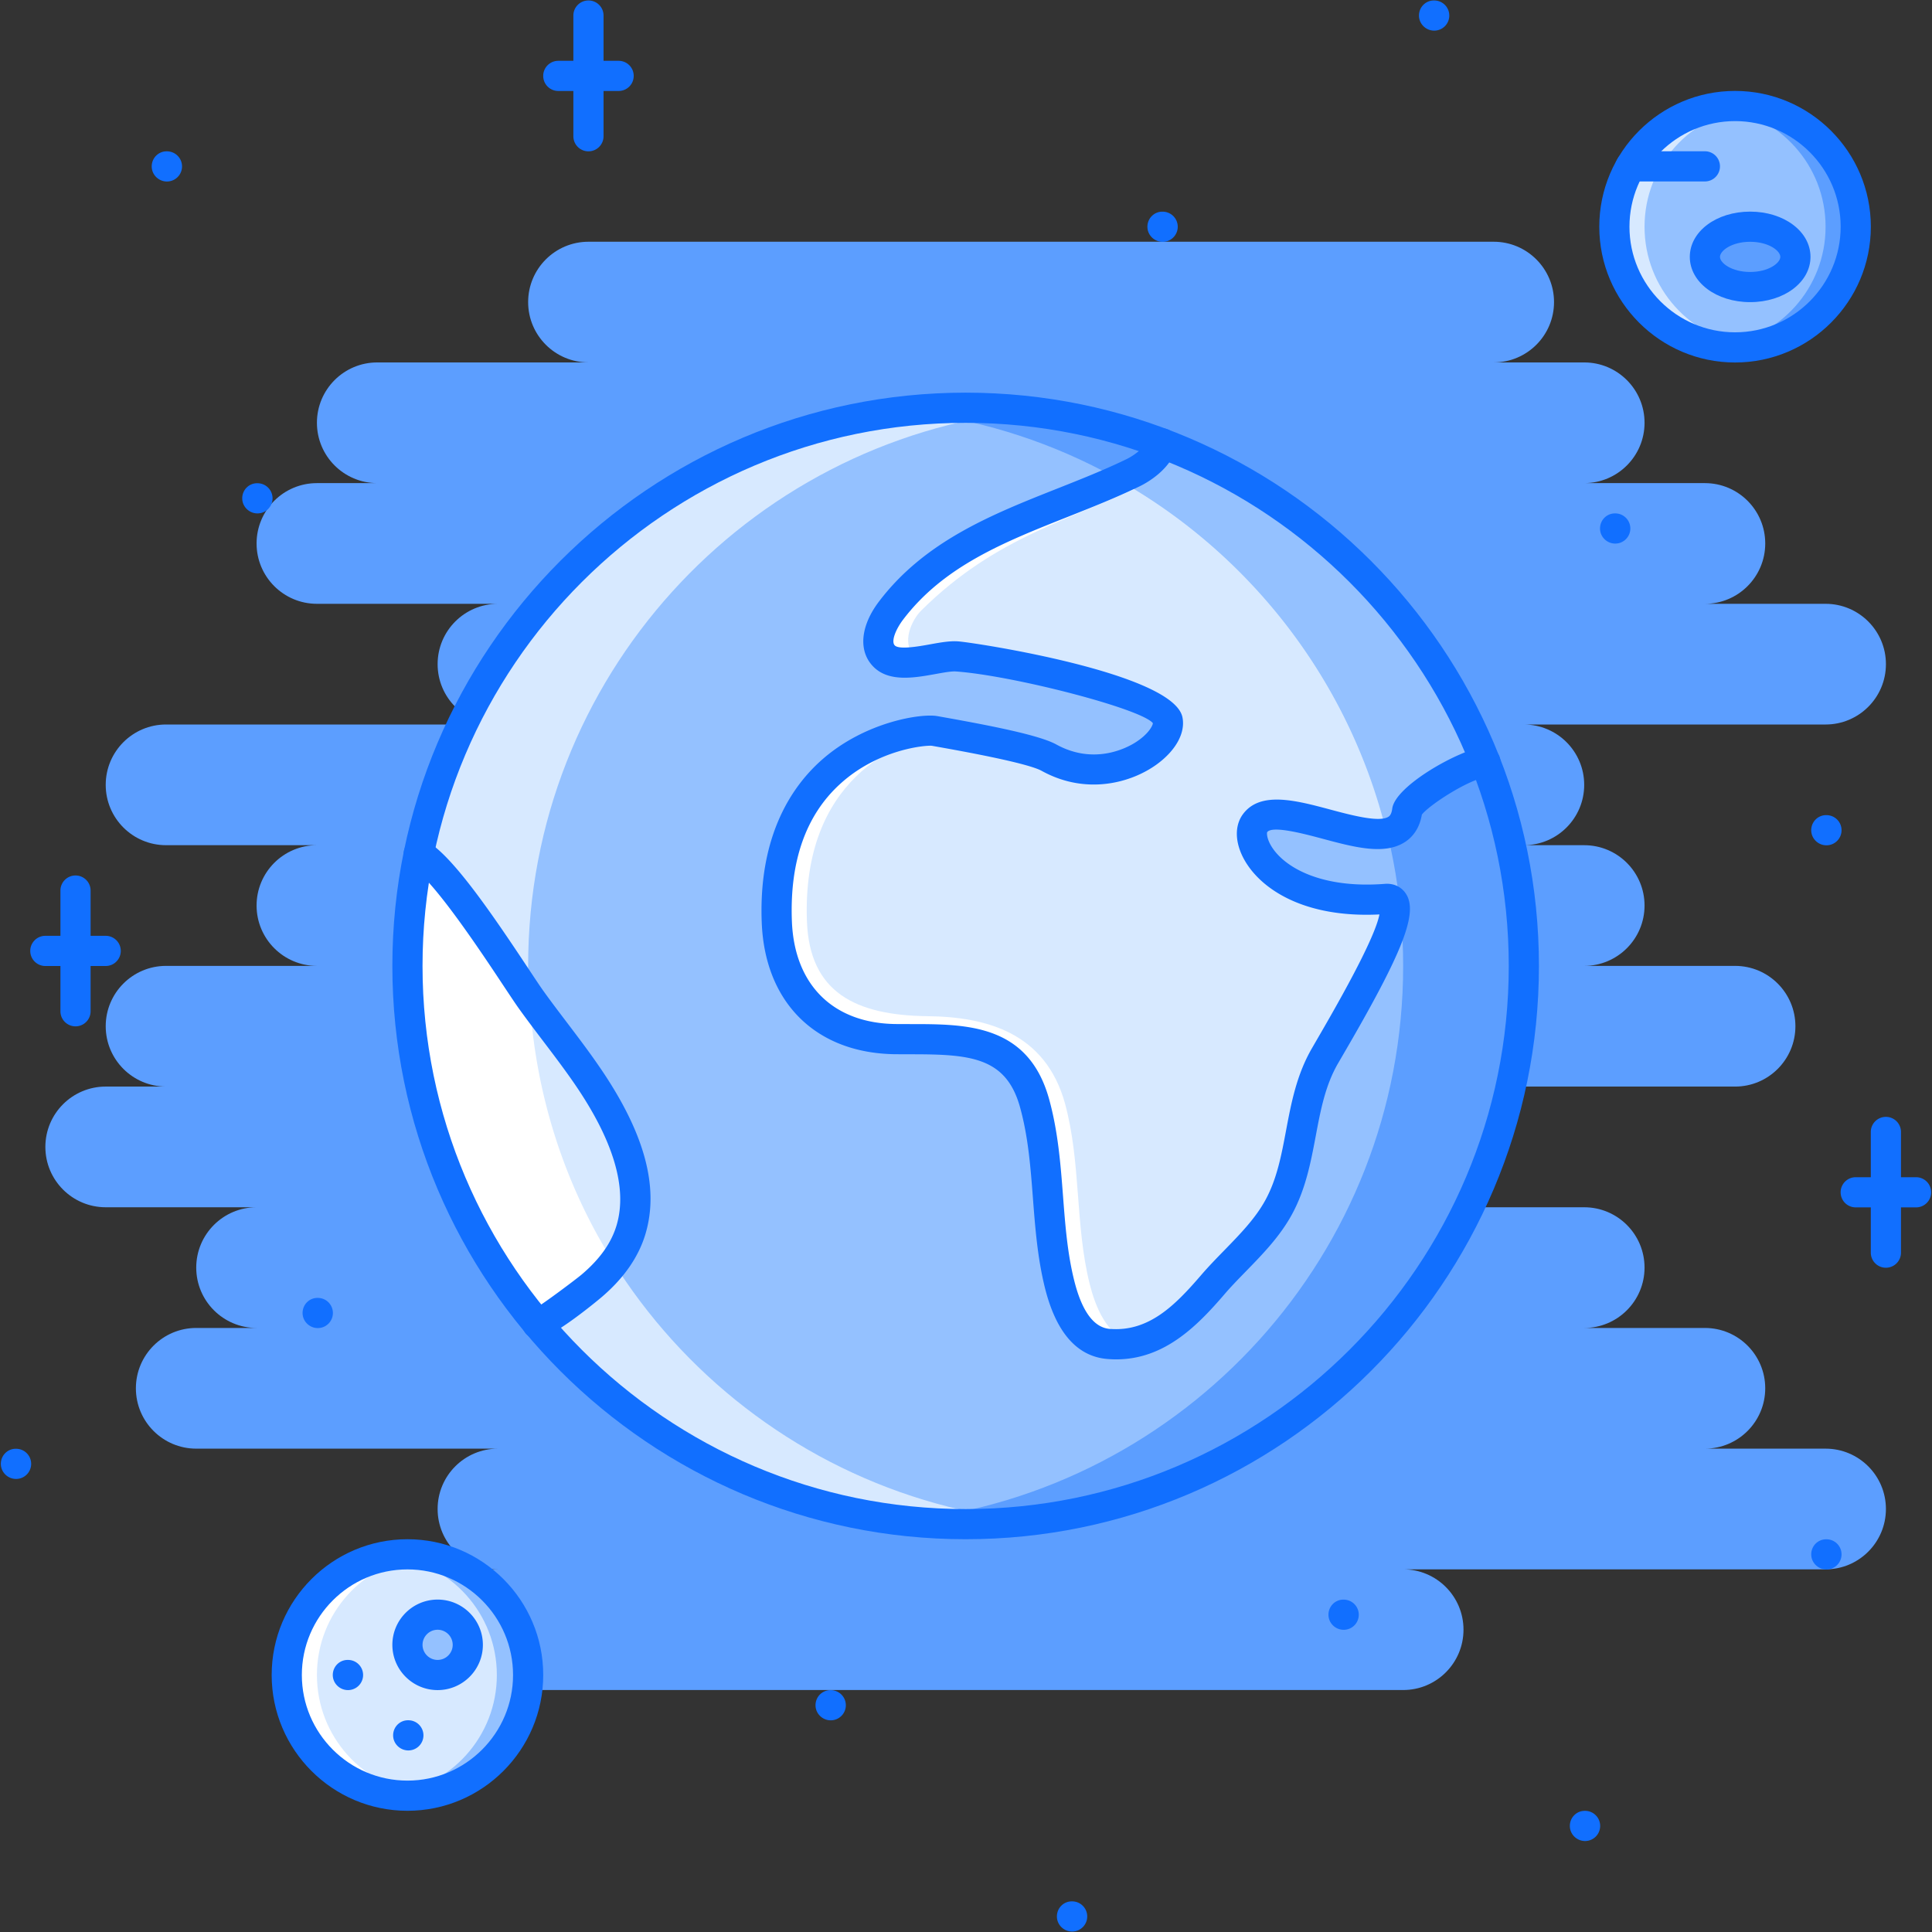 <?xml version="1.0" standalone="no"?><!DOCTYPE svg PUBLIC "-//W3C//DTD SVG 1.1//EN" "http://www.w3.org/Graphics/SVG/1.1/DTD/svg11.dtd"><svg t="1586005226023" class="icon" viewBox="0 0 1024 1024" version="1.1" xmlns="http://www.w3.org/2000/svg" p-id="85946" xmlns:xlink="http://www.w3.org/1999/xlink" width="128" height="128"><rect x="0" y="0" width="1024" height="1024" fill="#333333" stroke="none"/><defs><style type="text/css"></style></defs><path d="M919.618 120.188m-63.968 0a63.968 63.968 0 1 0 127.936 0 63.968 63.968 0 1 0-127.936 0Z" fill="#94C1FF" p-id="85947"></path><path d="M871.64 120.188c0-32.586 24.458-59.19 55.972-63.166-2.654-0.336-5.264-0.804-7.996-0.804-35.326 0-63.968 28.642-63.968 63.97s28.642 63.97 63.968 63.97c2.732 0 5.342-0.468 7.996-0.804-31.514-3.976-55.972-30.58-55.972-63.166z" fill="#D7E9FF" p-id="85948"></path><path d="M967.594 120.188c0 32.586-24.458 59.19-55.972 63.166 2.654 0.336 5.264 0.804 7.996 0.804 35.326 0 63.968-28.642 63.968-63.97s-28.642-63.97-63.968-63.97c-2.732 0-5.342 0.468-7.996 0.804 31.514 3.976 55.972 30.58 55.972 63.166z" fill="#5C9EFF" p-id="85949"></path><path d="M951.602 136.18c0 8.838-10.728 15.992-23.988 15.992s-23.988-7.154-23.988-15.992 10.728-15.992 23.988-15.992 23.988 7.154 23.988 15.992zM967.594 767.814h-63.968c17.664 0 31.984-14.322 31.984-31.984 0-17.664-14.32-31.984-31.984-31.984h-63.968c17.662 0 31.984-14.322 31.984-31.984 0-17.664-14.322-31.986-31.984-31.986h-95.956c17.664 0 31.986-14.32 31.986-31.984 0-17.662-14.322-31.984-31.986-31.984h175.916c17.664 0 31.984-14.32 31.984-31.984s-14.32-31.984-31.984-31.984h-79.96c17.662 0 31.984-14.322 31.984-31.984 0-17.664-14.322-31.984-31.984-31.984h-31.984c17.662 0 31.984-14.322 31.984-31.984 0-17.664-14.322-31.986-31.984-31.986h159.922c17.664 0 31.984-14.322 31.984-31.984s-14.32-31.986-31.984-31.986h-63.968c17.664 0 31.984-14.32 31.984-31.984s-14.32-31.984-31.984-31.984H839.66c17.662 0 31.984-14.322 31.984-31.984 0-17.664-14.322-31.984-31.984-31.984h-47.98c17.662 0 31.984-14.322 31.984-31.984 0-17.664-14.322-31.986-31.984-31.986H311.91c-17.664 0-31.984 14.322-31.984 31.986 0 17.662 14.322 31.984 31.984 31.984H199.962c-17.664 0-31.984 14.32-31.984 31.984s14.322 31.984 31.984 31.984H167.978c-17.664 0-31.984 14.322-31.984 31.984 0 17.664 14.32 31.984 31.984 31.984h95.954c-17.662 0-31.984 14.322-31.984 31.986S246.27 384 263.932 384H88.016c-17.664 0-31.984 14.322-31.984 31.986 0 17.662 14.322 31.984 31.984 31.984h79.962c-17.664 0-31.984 14.32-31.984 31.984s14.32 31.984 31.984 31.984H88.016c-17.664 0-31.984 14.32-31.984 31.984s14.322 31.984 31.984 31.984H56.032c-17.664 0-31.986 14.322-31.986 31.984 0 17.664 14.322 31.984 31.986 31.984h79.962c-17.664 0-31.984 14.322-31.984 31.986 0 17.662 14.32 31.984 31.984 31.984H104.01c-17.664 0-31.986 14.32-31.986 31.984 0 17.662 14.322 31.984 31.986 31.984h159.922c-17.662 0-31.984 14.322-31.984 31.984 0 17.664 14.322 31.984 31.984 31.984H199.962c-17.664 0-31.984 14.322-31.984 31.986 0 17.662 14.322 31.984 31.984 31.984H743.7c17.664 0 31.986-14.322 31.986-31.984 0-17.664-14.322-31.986-31.986-31.986h223.892c17.664 0 31.984-14.32 31.984-31.984 0.002-17.66-14.318-31.982-31.982-31.982z" fill="#5C9EFF" p-id="85950"></path><path d="M215.956 887.79m-63.97 0a63.97 63.97 0 1 0 127.94 0 63.97 63.97 0 1 0-127.94 0Z" fill="#D7E9FF" p-id="85951"></path><path d="M167.978 887.79c0-32.578 24.458-59.192 55.972-63.158-2.654-0.344-5.262-0.812-7.996-0.812-35.326 0-63.968 28.642-63.968 63.97 0 35.326 28.642 63.968 63.968 63.968 2.734 0 5.342-0.468 7.996-0.812-31.514-3.968-55.972-30.578-55.972-63.156z" fill="#FFFFFF" p-id="85952"></path><path d="M263.338 887.79c0 32.578-24.458 59.19-55.974 63.156 2.656 0.344 5.264 0.812 7.996 0.812 35.328 0 63.97-28.642 63.97-63.968 0-35.328-28.642-63.97-63.97-63.97-2.732 0-5.34 0.468-7.996 0.812 31.518 3.966 55.974 30.578 55.974 63.158z" fill="#94C1FF" p-id="85953"></path><path d="M247.94 871.796a15.994 15.994 0 1 1-31.986-0.002 15.994 15.994 0 0 1 31.986 0.002zM807.672 511.938c0 163.39-132.454 295.858-295.86 295.858s-295.858-132.466-295.858-295.858c0-163.398 132.452-295.858 295.858-295.858s295.86 132.46 295.86 295.858z" fill="#94C1FF" p-id="85954"></path><path d="M665.176 436.294c-7.668 10.392 11.042 44.62 69.25 40.136 18.396-1.438-20.476 62.852-32.14 83.17-14.556 25.27-10.872 55.162-24.628 80.274-8.636 15.838-23.35 27.676-35.032 41.262-14.554 16.79-30.86 33.266-55.16 31.174-16.164-1.438-22.724-19.178-25.91-31.814-7.84-31.5-4.482-64.14-13.12-95.796-10.4-37.248-42.212-33.578-73.73-33.906-38.06-0.468-61.564-24.786-63-62.368-3.53-92.908 74.682-102.67 83.632-101.068 12.962 2.396 51.022 8.956 60.612 14.234 32.468 17.75 65.576-6.878 63.016-19.834-2.716-13.112-83.164-31.82-111.634-33.898-10.23-0.64-31.188 8.152-39.012-0.484-6.404-6.88-0.484-17.914 3.998-23.824 31.5-41.426 83.96-51.5 128.25-73.09 1.438-0.64 12.636-6.24 15.354-15.508 78.37 29.424 140.9 91.152 171.276 168.88-12.946 1.592-40.622 19.826-41.416 25.744-4.158 32.462-67.33-11.354-80.606 6.716z" fill="#D7E9FF" p-id="85955"></path><path d="M577.546 680.496c-7.84-31.5-4.482-64.14-13.118-95.796-10.402-37.248-41.418-45.774-72.936-46.102-38.058-0.484-62.36-12.59-63.796-50.172-2.858-75.3 47.96-95.97 72.09-100.256-1.608-0.296-3.232-0.584-4.45-0.812-8.95-1.602-87.162 8.16-83.632 101.068 1.436 37.582 24.942 61.898 63 62.368 31.516 0.328 63.33-3.342 73.73 33.906 8.636 31.656 5.28 64.296 13.12 95.796 3.186 12.636 9.746 30.376 25.91 31.814 4.45 0.39 8.542-0.032 12.494-0.782-13.556-3.544-19.474-19.38-22.412-31.032zM489.292 350.234c-1.922-0.594-3.686-1.422-4.982-2.858-6.402-6.88-1.264-18.6 3.998-23.824 40.168-39.84 79.836-47.9 124.128-69.49 1.108-0.492 12.148-7.584 16.492-13.416-4.344-1.876-8.558-4.022-13.01-5.694-2.716 9.27-13.916 14.868-15.354 15.508-44.29 21.59-96.75 31.664-128.25 73.09-4.482 5.912-10.402 16.944-3.998 23.824 4.328 4.772 12.652 4.196 20.976 2.86zM735.706 476.65c-0.438-0.062-0.748-0.258-1.28-0.218-0.688 0.054-1.296 0.032-1.984 0.078 1.062 0.07 2.172 0.094 3.264 0.14z" fill="#FFFFFF" p-id="85956"></path><path d="M310.958 569.66c15.508 22.55 31.812 53.584 23.504 81.898-3.514 12.15-11.51 21.894-20.958 30.046-2.232 1.938-26.066 19.99-28.626 19.99h-0.156c-42.854-51.318-68.764-117.538-68.764-189.658 0-20.31 2.078-40.136 6.076-59.33 16.148 8.956 50.538 64.766 59.486 77.244 9.446 13.274 20.16 26.222 29.438 39.81z" fill="#D7E9FF" p-id="85957"></path><path d="M279.924 511.938c0-152.584 115.522-278.108 263.872-294.062-10.51-1.132-21.176-1.796-31.984-1.796-163.406 0-295.858 132.458-295.858 295.858 0 163.39 132.452 295.858 295.858 295.858 10.808 0 21.474-0.654 31.984-1.794-148.348-15.948-263.872-141.482-263.872-294.064z" fill="#D7E9FF" p-id="85958"></path><path d="M218.704 550.202c0.78 6.058 1.608 12.12 2.764 18.052 0.734 3.826 1.67 7.558 2.56 11.34 1.218 5.214 2.5 10.416 3.998 15.524 1.14 3.934 2.42 7.792 3.732 11.65 1.64 4.81 3.358 9.588 5.232 14.29a285.984 285.984 0 0 0 4.764 11.322c2.06 4.654 4.294 9.2 6.606 13.712 1.796 3.53 3.576 7.058 5.498 10.494 2.67 4.732 5.528 9.324 8.434 13.884 1.888 2.982 3.702 5.998 5.684 8.886 3.874 5.638 8.012 11.056 12.26 16.398 1.282 1.608 2.454 3.326 3.764 4.92 0.28 0.328 0.578 0.61 0.842 0.92h0.032c2.562 0 26.394-18.052 28.626-19.99 4.342-3.748 8.324-7.872 11.76-12.384-25.878-41.104-41.652-89.066-44.542-140.526-9.962-14.258-42.948-67.358-58.69-76.088-4 19.194-6.076 39.02-6.076 59.33 0 9.644 0.546 19.162 1.438 28.58 0.33 3.266 0.892 6.452 1.314 9.686z" fill="#FFFFFF" p-id="85959"></path><path d="M743.702 511.938c0 152.582-115.522 278.118-263.874 294.062 10.51 1.14 21.178 1.794 31.984 1.794 163.406 0 295.86-132.466 295.86-295.858 0-163.398-132.454-295.858-295.86-295.858-10.806 0-21.474 0.664-31.984 1.796 148.352 15.956 263.874 141.48 263.874 294.064z" fill="#5C9EFF" p-id="85960"></path><path d="M734.91 441.41c5.808-1.108 9.916-4.42 10.87-11.832 0.794-5.894 28.236-23.98 41.244-25.698-0.294-0.734-0.53-1.5-0.81-2.234-2.748-6.84-5.874-13.478-9.106-20.06-1.266-2.568-2.388-5.208-3.732-7.738-3.452-6.55-7.308-12.854-11.228-19.1-1.422-2.258-2.67-4.624-4.154-6.834a293.712 293.712 0 0 0-16.476-22.294c-0.454-0.554-0.828-1.164-1.282-1.71a299.54 299.54 0 0 0-20.006-21.894c-2.216-2.196-4.638-4.154-6.902-6.28-4.966-4.622-9.934-9.23-15.198-13.508-2.936-2.374-6.058-4.512-9.072-6.786-4.936-3.694-9.856-7.386-15.01-10.776-3.294-2.164-6.746-4.116-10.134-6.154-5.186-3.116-10.4-6.192-15.79-8.996-3.514-1.828-7.138-3.484-10.728-5.17-5.544-2.608-11.152-5.124-16.868-7.378-1.562-0.618-3.156-1.14-4.732-1.726-2.858 9.09-13.806 14.586-15.228 15.22-2.67 1.304-5.434 2.46-8.168 3.678 70.388 39.536 122.814 106.878 142.51 187.27z" fill="#94C1FF" p-id="85961"></path><path d="M511.812 815.822c-167.544 0-303.854-136.308-303.854-303.854s136.31-303.854 303.854-303.854c167.544 0 303.856 136.308 303.856 303.854s-136.31 303.854-303.856 303.854z m0-591.714c-158.72 0-287.862 129.132-287.862 287.862 0 158.736 129.142 287.862 287.862 287.862 158.72 0 287.864-129.124 287.864-287.862 0-158.73-129.142-287.862-287.864-287.862z" fill="#116FFF" p-id="85962"></path><path d="M591.588 720.494c-1.594 0-3.202-0.078-4.842-0.218-15.976-1.406-27.066-14.134-32.954-37.858-3.888-15.742-5.124-31.718-6.308-47.196-1.282-16.804-2.5-32.672-6.842-48.352-7.386-26.708-26.642-28.066-57.458-28.082l-8.604-0.032c-42.104-0.482-69.264-27.314-70.856-70.012-1.75-46.666 16.618-72.754 32.328-86.42 22.816-19.858 52.224-24.27 60.72-22.778l2.67 0.476c26.114 4.654 51.492 9.644 60.376 14.54 19.79 10.9 36.828 2.116 41.606-0.828 7.386-4.576 9.652-9.338 9.606-10.47-6.262-7.684-73.98-25.176-104.294-27.37-2.5-0.196-6.856 0.624-11.104 1.39-11.182 2.006-25.112 4.514-33.264-4.49-7.498-8.23-6.154-21.262 3.514-33.992 24.316-32.046 60.018-46.196 94.562-59.878 12.26-4.864 24.958-9.884 36.702-15.602 3.248-1.584 9.778-5.84 11.166-10.58a7.96 7.96 0 0 1 9.918-5.428 7.996 7.996 0 0 1 5.42 9.926c-3.466 11.846-15.804 18.654-19.49 20.458-12.306 5.982-25.286 11.12-37.826 16.094-33.984 13.468-66.094 26.19-87.708 54.676-3.748 4.944-6.434 11.362-4.42 13.572 2.234 2.436 12.87 0.54 18.584-0.5 5.466-0.984 10.682-1.936 15.086-1.594 8.746 0.632 114.148 16.726 118.85 40.248 1.64 8.16-3.404 17.46-13.51 24.862-13.382 9.8-37.404 16.618-61.112 3.506-7.808-4.294-43.682-10.698-55.472-12.798l-2.67-0.476c-2.936-0.368-28.236 1.568-48.68 20.232-18.164 16.546-26.754 40.98-25.566 72.628 1.25 33.812 21.834 54.238 55.052 54.614l8.416 0.032c29.002 0.016 61.862 0.032 72.874 39.794 4.746 17.194 6.09 34.592 7.372 51.412 1.186 15.492 2.31 30.14 5.886 44.572 4.06 16.368 10.386 25.036 18.804 25.77 20.754 1.686 34.686-12.462 48.46-28.456 3.888-4.53 8.122-8.886 12.382-13.244 8.418-8.652 16.368-16.804 21.694-26.518 6.138-11.214 8.496-23.708 10.978-36.922 2.734-14.492 5.56-29.484 13.666-43.51l3.092-5.342c19.992-34.31 30.97-56.346 32.734-65.678-40.058 1.99-63.032-13.548-71.668-29.08-4.936-8.902-5.202-17.876-0.704-24.012 9.136-12.432 28.034-7.378 46.292-2.5 11.026 2.952 26.19 7.012 30.954 3.756 0.376-0.25 1.5-1 1.922-4.264 1.608-12.22 35.654-31.032 48.304-32.688 4.248-0.554 8.402 2.484 8.978 6.888a8.004 8.004 0 0 1-6.886 8.964c-10.01 1.32-30.938 15.086-34.702 20.022-1.328 7.902-5.42 12.166-8.7 14.36-10.884 7.294-26.956 2.976-44.01-1.592-9.292-2.484-26.55-7.13-29.268-3.476-0.282 0.616-0.218 3.99 2.936 8.596 7.34 10.73 26.708 21.326 59.27 18.828 4.902-0.422 9.042 1.592 11.432 5.396 6.356 10.144-1.688 30.68-33.062 84.536l-3.076 5.28c-6.73 11.666-9.184 24.676-11.776 38.466-2.624 13.882-5.326 28.22-12.682 41.652-6.374 11.62-15.476 20.958-24.27 29.984-4.014 4.124-8.028 8.214-11.698 12.526-14.348 16.656-31.684 34.18-57.124 34.18zM284.562 709.672c-0.11 0-0.204 0-0.312-0.016a8.344 8.344 0 0 1-5.636-2.906 8.014 8.014 0 0 1 1.014-11.276 7.998 7.998 0 0 1 3.544-1.688c4.966-2.794 22.692-16.18 25.114-18.256 9.746-8.262 15.79-16.836 18.554-26.222 5.81-19.772-1.766-45.042-22.52-75.15-5.232-7.592-10.886-15.042-16.524-22.474-4.342-5.714-8.668-11.416-12.792-17.164-1.842-2.576-4.762-6.988-8.402-12.468-11.198-16.898-37.436-56.49-48.462-62.416a8.002 8.002 0 0 1-3.264-10.832c2.078-3.896 6.934-5.334 10.824-3.256 13.446 7.23 34.17 37.396 54.24 67.67 3.482 5.262 6.294 9.512 8.058 11.97 4.044 5.646 8.292 11.236 12.54 16.828 5.794 7.636 11.588 15.274 16.946 23.082 23.958 34.732 32.032 63.75 24.692 88.708-3.608 12.306-11.51 23.708-23.488 33.86-0.188 0.172-26.146 22.006-34.126 22.006zM8.524 783.87c-4.42 0-8.074-3.576-8.074-7.996s3.498-7.996 7.902-7.996h0.172a8 8 0 0 1 7.996 7.996 8 8 0 0 1-7.996 7.996zM168.448 703.908c-4.42 0-8.074-3.576-8.074-7.996s3.498-7.996 7.902-7.996h0.172a8 8 0 0 1 7.996 7.996 8 8 0 0 1-7.996 7.996zM440.316 911.808c-4.42 0-8.074-3.578-8.074-7.996 0-4.42 3.498-7.996 7.902-7.996h0.172a8 8 0 0 1 7.996 7.996 8.002 8.002 0 0 1-7.996 7.996zM568.254 1023.754c-4.418 0-8.074-3.576-8.074-7.996s3.5-7.996 7.902-7.996h0.172a8 8 0 0 1 7.996 7.996 8 8 0 0 1-7.996 7.996zM840.124 975.778c-4.422 0-8.074-3.576-8.074-7.996s3.498-7.996 7.902-7.996h0.172c4.402 0 7.996 3.576 7.996 7.996a8 8 0 0 1-7.996 7.996zM712.186 863.832c-4.42 0-8.074-3.578-8.074-7.996 0-4.422 3.498-7.996 7.902-7.996h0.172a8 8 0 0 1 7.996 7.996 8.002 8.002 0 0 1-7.996 7.996zM968.062 448.032c-4.42 0-8.074-3.576-8.074-7.996s3.498-7.996 7.902-7.996h0.172a8 8 0 0 1 7.996 7.996 8 8 0 0 1-7.996 7.996zM616.232 128.184c-4.42 0-8.076-3.578-8.076-7.996 0-4.42 3.5-7.996 7.904-7.996h0.172a8 8 0 0 1 7.996 7.996 8 8 0 0 1-7.996 7.996zM856.118 288.108c-4.42 0-8.074-3.576-8.074-7.996s3.498-7.996 7.902-7.996h0.172c4.402 0 7.996 3.576 7.996 7.996s-3.594 7.996-7.996 7.996zM88.486 96.2c-4.42 0-8.074-3.576-8.074-7.996 0-4.418 3.5-7.996 7.902-7.996h0.172a8.002 8.002 0 0 1 7.996 7.996 8 8 0 0 1-7.996 7.996zM760.162 16.238c-4.42 0-8.074-3.576-8.074-7.996s3.498-7.996 7.902-7.996h0.172a8 8 0 0 1 7.996 7.996 8 8 0 0 1-7.996 7.996zM968.062 831.846c-4.42 0-8.074-3.576-8.074-7.996s3.498-7.996 7.902-7.996h0.172a8 8 0 0 1 7.996 7.996 8 8 0 0 1-7.996 7.996zM136.462 272.116c-4.42 0-8.074-3.576-8.074-7.996s3.498-7.996 7.902-7.996h0.172a8 8 0 0 1 7.996 7.996 8 8 0 0 1-7.996 7.996zM40.024 543.984a7.99 7.99 0 0 1-7.996-7.996V472.02a7.99 7.99 0 0 1 7.996-7.996 7.992 7.992 0 0 1 7.996 7.996v63.968a7.99 7.99 0 0 1-7.996 7.996z" fill="#116FFF" p-id="85963"></path><path d="M56.016 512H24.032c-4.418 0-7.996-3.576-7.996-7.996s3.578-7.996 7.996-7.996h31.986c4.42 0 7.996 3.576 7.996 7.996S60.436 512 56.016 512zM999.562 671.924a7.992 7.992 0 0 1-7.996-7.996v-63.97a7.994 7.994 0 0 1 7.996-7.996 7.992 7.992 0 0 1 7.996 7.996v63.97a7.99 7.99 0 0 1-7.996 7.996z" fill="#116FFF" p-id="85964"></path><path d="M1015.554 639.938h-31.984a7.99 7.99 0 0 1-7.996-7.996 7.992 7.992 0 0 1 7.996-7.996h31.984a7.992 7.992 0 0 1 7.996 7.996 7.99 7.99 0 0 1-7.996 7.996zM311.894 80.208a7.99 7.99 0 0 1-7.996-7.996V8.242c0-4.42 3.576-7.996 7.996-7.996s7.996 3.576 7.996 7.996v63.968a7.992 7.992 0 0 1-7.996 7.998z" fill="#116FFF" p-id="85965"></path><path d="M327.886 48.222h-31.984c-4.42 0-7.996-3.576-7.996-7.996s3.576-7.996 7.996-7.996h31.984c4.42 0 7.996 3.576 7.996 7.996s-3.576 7.996-7.996 7.996z" fill="#116FFF" p-id="85966"></path><path d="M216.44 927.77c-4.42 0-8.074-3.578-8.074-7.996 0-4.42 3.498-7.996 7.902-7.996h0.172a8 8 0 0 1 7.996 7.996 8.002 8.002 0 0 1-7.996 7.996zM184.456 895.786c-4.42 0-8.074-3.578-8.074-7.996 0-4.42 3.498-7.996 7.902-7.996h0.172a8 8 0 0 1 7.996 7.996 8.002 8.002 0 0 1-7.996 7.996z" fill="#116FFF" p-id="85967"></path><path d="M215.956 959.754c-39.684 0-71.964-32.282-71.964-71.964 0-39.686 32.282-71.966 71.964-71.966s71.966 32.282 71.966 71.966c-0.002 39.682-32.284 71.964-71.966 71.964z m0-127.94c-30.86 0-55.972 25.114-55.972 55.974 0 30.86 25.114 55.972 55.972 55.972 30.86 0 55.972-25.114 55.972-55.972 0-30.86-25.112-55.974-55.972-55.974z" fill="#116FFF" p-id="85968"></path><path d="M231.948 895.786c-13.228 0-23.988-10.762-23.988-23.988 0-13.228 10.76-23.988 23.988-23.988s23.988 10.76 23.988 23.988c0 13.226-10.76 23.988-23.988 23.988z m0-31.986a8.01 8.01 0 0 0-7.996 7.996c0 4.402 3.592 7.996 7.996 7.996s7.996-3.594 7.996-7.996a8.01 8.01 0 0 0-7.996-7.996z" fill="#116FFF" p-id="85969"></path><path d="M919.618 192.124c-39.684 0-71.964-32.282-71.964-71.966s32.282-71.966 71.964-71.966 71.964 32.282 71.964 71.966-32.282 71.966-71.964 71.966z m0-127.94c-30.86 0-55.972 25.114-55.972 55.974s25.114 55.974 55.972 55.974 55.972-25.114 55.972-55.974-25.114-55.974-55.972-55.974z" fill="#116FFF" p-id="85970"></path><path d="M903.624 96.168h-39.402a7.99 7.99 0 0 1-7.996-7.996 7.992 7.992 0 0 1 7.996-7.996h39.402a7.992 7.992 0 0 1 7.996 7.996 7.99 7.99 0 0 1-7.996 7.996z" fill="#116FFF" p-id="85971"></path><path d="M927.614 160.138c-17.93 0-31.984-10.534-31.984-23.988s14.054-23.988 31.984-23.988 31.984 10.534 31.984 23.988-14.056 23.988-31.984 23.988z m0-31.984c-9.762 0-15.992 4.732-15.992 7.996s6.23 7.996 15.992 7.996 15.992-4.732 15.992-7.996-6.23-7.996-15.992-7.996z" fill="#116FFF" p-id="85972"></path></svg>